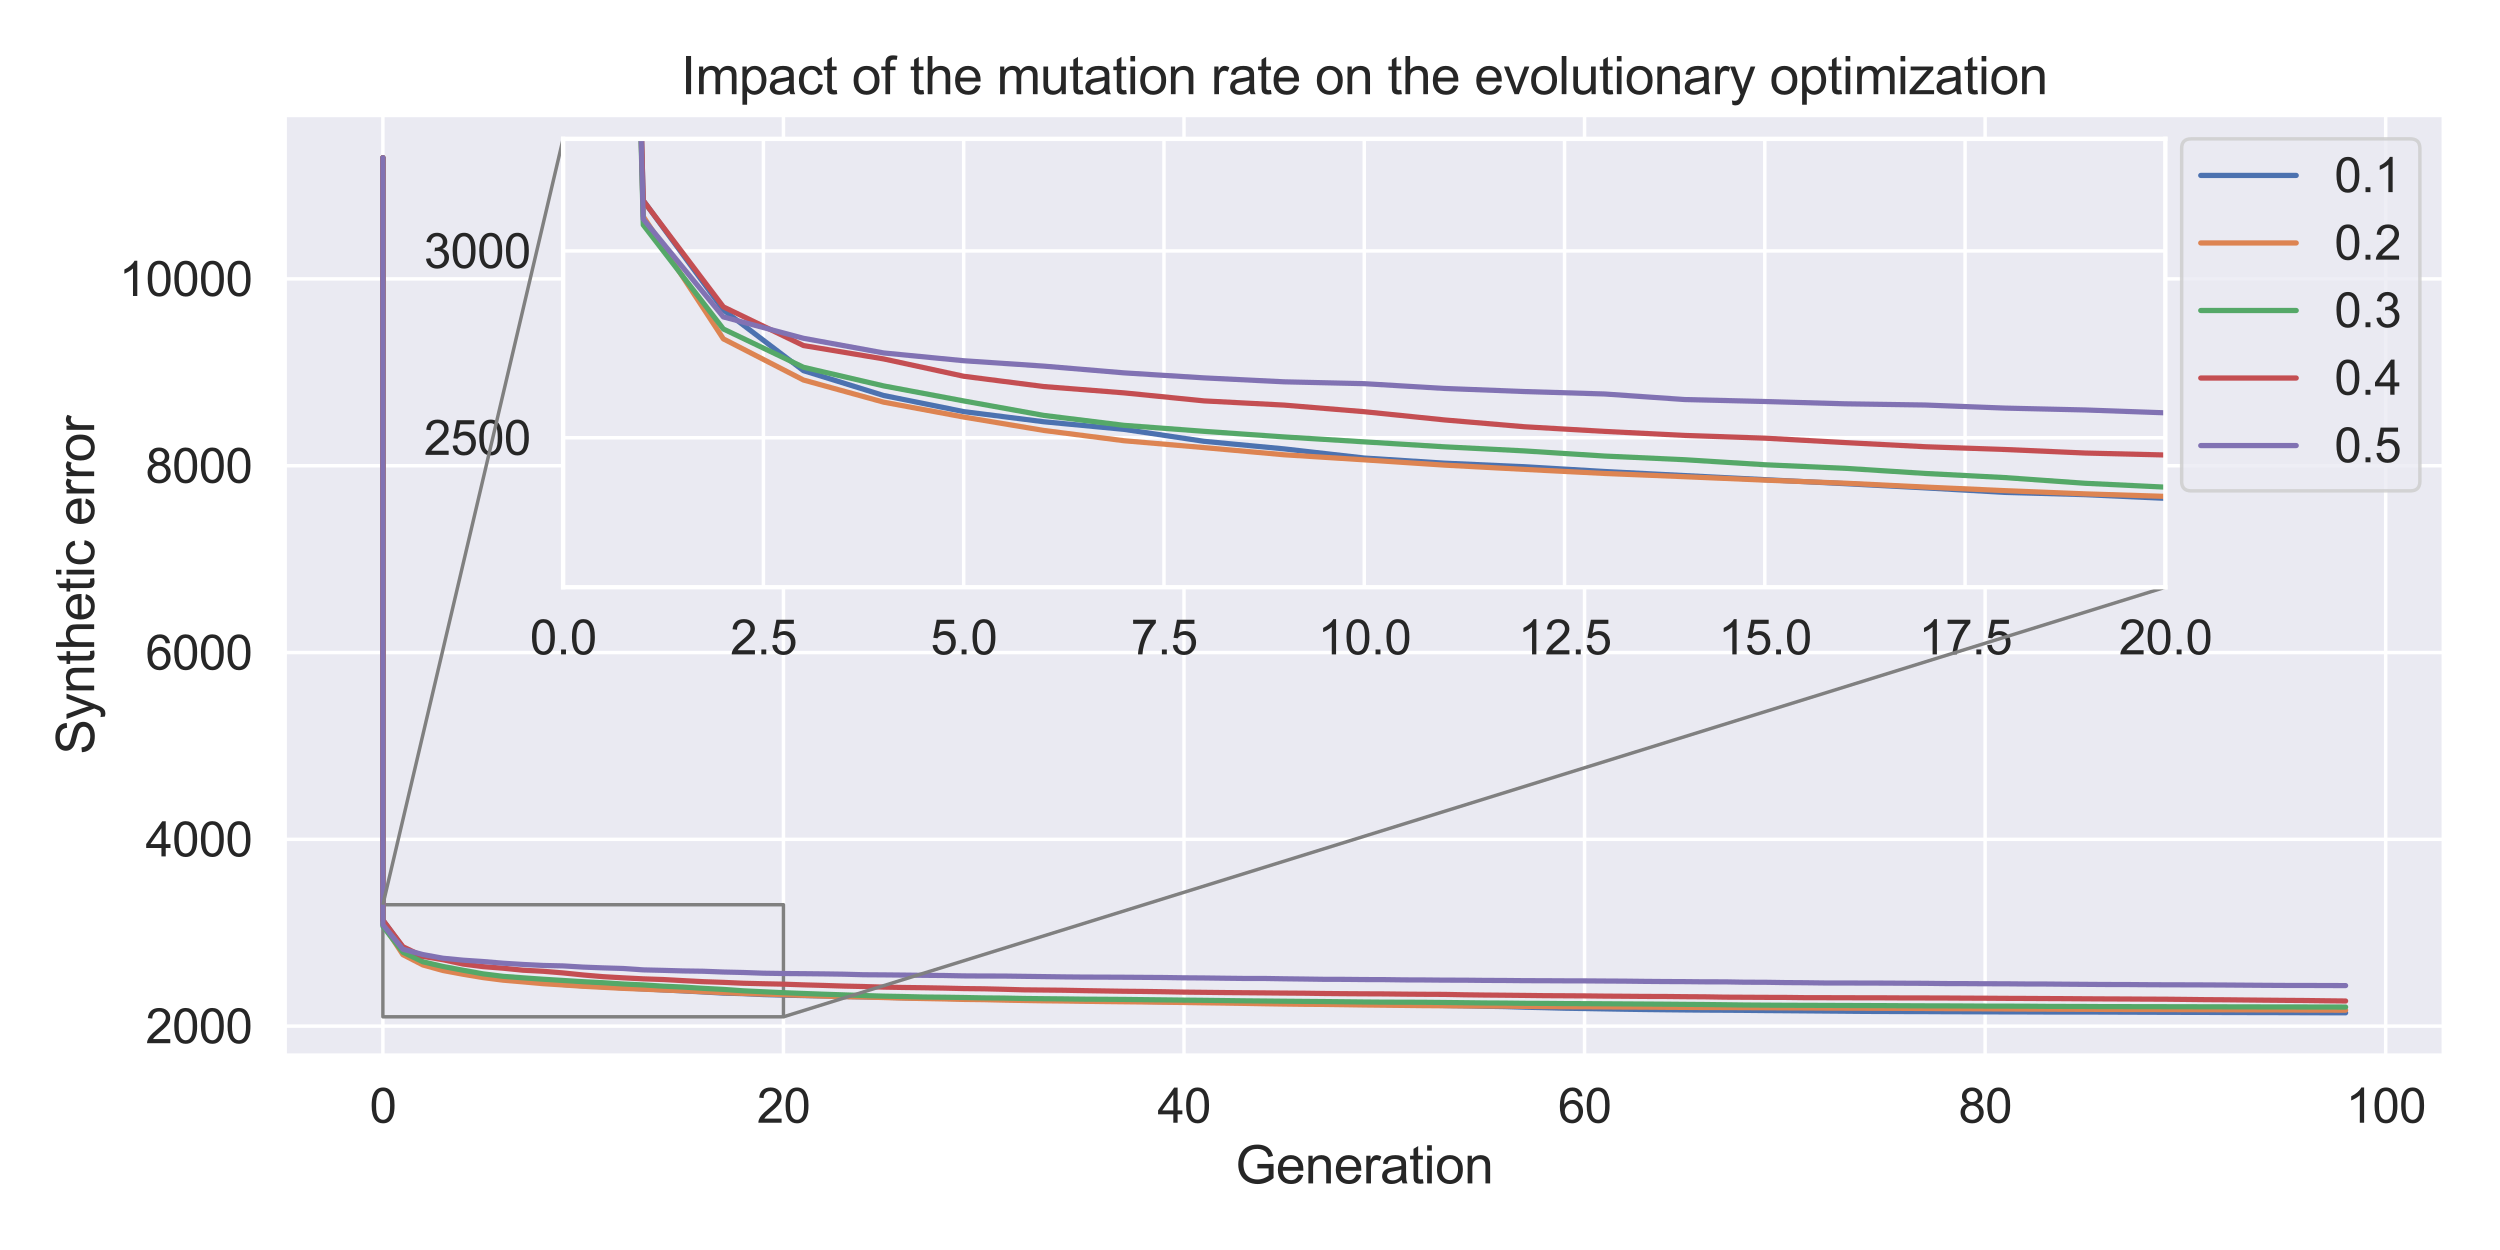 <?xml version="1.0" encoding="utf-8" standalone="no"?>
<!DOCTYPE svg PUBLIC "-//W3C//DTD SVG 1.1//EN"
  "http://www.w3.org/Graphics/SVG/1.1/DTD/svg11.dtd">
<svg xmlns:xlink="http://www.w3.org/1999/xlink" width="720pt" height="360pt" viewBox="0 0 720 360" xmlns="http://www.w3.org/2000/svg" version="1.1">
 <defs>
  <style type="text/css">*{stroke-linejoin: round; stroke-linecap: butt}</style>
 </defs>
 <g id="figure_1">
  <g id="patch_1">
   <path d="M 0 360 
L 720 360 
L 720 0 
L 0 0 
z
" style="fill: #ffffff"/>
  </g>
  <g id="axes_1">
   <g id="patch_2">
    <path d="M 82.008 304.007 
L 703.8 304.007 
L 703.8 33.12 
L 82.008 33.12 
z
" style="fill: #eaeaf2"/>
   </g>
   <g id="matplotlib.axis_1">
    <g id="xtick_1">
     <g id="line2d_1">
      <path d="M 110.271 304.007 
L 110.271 33.12 
" clip-path="url(#p5a2884ca8e)" style="fill: none; stroke: #ffffff; stroke-linecap: round"/>
     </g>
     <g id="text_1">
      <!-- 0 -->
      <g style="fill: #262626" transform="translate(106.448 323.349) scale(0.138 -0.138)">
       <defs>
        <path id="ArialMT-30" d="M 266 2259 
Q 266 3072 433 3567 
Q 600 4063 929 4331 
Q 1259 4600 1759 4600 
Q 2128 4600 2406 4451 
Q 2684 4303 2865 4023 
Q 3047 3744 3150 3342 
Q 3253 2941 3253 2259 
Q 3253 1453 3087 958 
Q 2922 463 2592 192 
Q 2263 -78 1759 -78 
Q 1097 -78 719 397 
Q 266 969 266 2259 
z
M 844 2259 
Q 844 1131 1108 757 
Q 1372 384 1759 384 
Q 2147 384 2411 759 
Q 2675 1134 2675 2259 
Q 2675 3391 2411 3762 
Q 2147 4134 1753 4134 
Q 1366 4134 1134 3806 
Q 844 3388 844 2259 
z
" transform="scale(0.016)"/>
       </defs>
       <use xlink:href="#ArialMT-30"/>
      </g>
     </g>
    </g>
    <g id="xtick_2">
     <g id="line2d_2">
      <path d="M 225.632 304.007 
L 225.632 33.12 
" clip-path="url(#p5a2884ca8e)" style="fill: none; stroke: #ffffff; stroke-linecap: round"/>
     </g>
     <g id="text_2">
      <!-- 20 -->
      <g style="fill: #262626" transform="translate(217.985 323.349) scale(0.138 -0.138)">
       <defs>
        <path id="ArialMT-32" d="M 3222 541 
L 3222 0 
L 194 0 
Q 188 203 259 391 
Q 375 700 629 1000 
Q 884 1300 1366 1694 
Q 2113 2306 2375 2664 
Q 2638 3022 2638 3341 
Q 2638 3675 2398 3904 
Q 2159 4134 1775 4134 
Q 1369 4134 1125 3890 
Q 881 3647 878 3216 
L 300 3275 
Q 359 3922 746 4261 
Q 1134 4600 1788 4600 
Q 2447 4600 2831 4234 
Q 3216 3869 3216 3328 
Q 3216 3053 3103 2787 
Q 2991 2522 2730 2228 
Q 2469 1934 1863 1422 
Q 1356 997 1212 845 
Q 1069 694 975 541 
L 3222 541 
z
" transform="scale(0.016)"/>
       </defs>
       <use xlink:href="#ArialMT-32"/>
       <use xlink:href="#ArialMT-30" x="55.615"/>
      </g>
     </g>
    </g>
    <g id="xtick_3">
     <g id="line2d_3">
      <path d="M 340.992 304.007 
L 340.992 33.12 
" clip-path="url(#p5a2884ca8e)" style="fill: none; stroke: #ffffff; stroke-linecap: round"/>
     </g>
     <g id="text_3">
      <!-- 40 -->
      <g style="fill: #262626" transform="translate(333.346 323.349) scale(0.138 -0.138)">
       <defs>
        <path id="ArialMT-34" d="M 2069 0 
L 2069 1097 
L 81 1097 
L 81 1613 
L 2172 4581 
L 2631 4581 
L 2631 1613 
L 3250 1613 
L 3250 1097 
L 2631 1097 
L 2631 0 
L 2069 0 
z
M 2069 1613 
L 2069 3678 
L 634 1613 
L 2069 1613 
z
" transform="scale(0.016)"/>
       </defs>
       <use xlink:href="#ArialMT-34"/>
       <use xlink:href="#ArialMT-30" x="55.615"/>
      </g>
     </g>
    </g>
    <g id="xtick_4">
     <g id="line2d_4">
      <path d="M 456.352 304.007 
L 456.352 33.12 
" clip-path="url(#p5a2884ca8e)" style="fill: none; stroke: #ffffff; stroke-linecap: round"/>
     </g>
     <g id="text_4">
      <!-- 60 -->
      <g style="fill: #262626" transform="translate(448.706 323.349) scale(0.138 -0.138)">
       <defs>
        <path id="ArialMT-36" d="M 3184 3459 
L 2625 3416 
Q 2550 3747 2413 3897 
Q 2184 4138 1850 4138 
Q 1581 4138 1378 3988 
Q 1113 3794 959 3422 
Q 806 3050 800 2363 
Q 1003 2672 1297 2822 
Q 1591 2972 1913 2972 
Q 2475 2972 2870 2558 
Q 3266 2144 3266 1488 
Q 3266 1056 3080 686 
Q 2894 316 2569 119 
Q 2244 -78 1831 -78 
Q 1128 -78 684 439 
Q 241 956 241 2144 
Q 241 3472 731 4075 
Q 1159 4600 1884 4600 
Q 2425 4600 2770 4297 
Q 3116 3994 3184 3459 
z
M 888 1484 
Q 888 1194 1011 928 
Q 1134 663 1356 523 
Q 1578 384 1822 384 
Q 2178 384 2434 671 
Q 2691 959 2691 1453 
Q 2691 1928 2437 2201 
Q 2184 2475 1800 2475 
Q 1419 2475 1153 2201 
Q 888 1928 888 1484 
z
" transform="scale(0.016)"/>
       </defs>
       <use xlink:href="#ArialMT-36"/>
       <use xlink:href="#ArialMT-30" x="55.615"/>
      </g>
     </g>
    </g>
    <g id="xtick_5">
     <g id="line2d_5">
      <path d="M 571.712 304.007 
L 571.712 33.12 
" clip-path="url(#p5a2884ca8e)" style="fill: none; stroke: #ffffff; stroke-linecap: round"/>
     </g>
     <g id="text_5">
      <!-- 80 -->
      <g style="fill: #262626" transform="translate(564.066 323.349) scale(0.138 -0.138)">
       <defs>
        <path id="ArialMT-38" d="M 1131 2484 
Q 781 2613 612 2850 
Q 444 3088 444 3419 
Q 444 3919 803 4259 
Q 1163 4600 1759 4600 
Q 2359 4600 2725 4251 
Q 3091 3903 3091 3403 
Q 3091 3084 2923 2848 
Q 2756 2613 2416 2484 
Q 2838 2347 3058 2040 
Q 3278 1734 3278 1309 
Q 3278 722 2862 322 
Q 2447 -78 1769 -78 
Q 1091 -78 675 323 
Q 259 725 259 1325 
Q 259 1772 486 2073 
Q 713 2375 1131 2484 
z
M 1019 3438 
Q 1019 3113 1228 2906 
Q 1438 2700 1772 2700 
Q 2097 2700 2305 2904 
Q 2513 3109 2513 3406 
Q 2513 3716 2298 3927 
Q 2084 4138 1766 4138 
Q 1444 4138 1231 3931 
Q 1019 3725 1019 3438 
z
M 838 1322 
Q 838 1081 952 856 
Q 1066 631 1291 507 
Q 1516 384 1775 384 
Q 2178 384 2440 643 
Q 2703 903 2703 1303 
Q 2703 1709 2433 1975 
Q 2163 2241 1756 2241 
Q 1359 2241 1098 1978 
Q 838 1716 838 1322 
z
" transform="scale(0.016)"/>
       </defs>
       <use xlink:href="#ArialMT-38"/>
       <use xlink:href="#ArialMT-30" x="55.615"/>
      </g>
     </g>
    </g>
    <g id="xtick_6">
     <g id="line2d_6">
      <path d="M 687.073 304.007 
L 687.073 33.12 
" clip-path="url(#p5a2884ca8e)" style="fill: none; stroke: #ffffff; stroke-linecap: round"/>
     </g>
     <g id="text_6">
      <!-- 100 -->
      <g style="fill: #262626" transform="translate(675.603 323.349) scale(0.138 -0.138)">
       <defs>
        <path id="ArialMT-31" d="M 2384 0 
L 1822 0 
L 1822 3584 
Q 1619 3391 1289 3197 
Q 959 3003 697 2906 
L 697 3450 
Q 1169 3672 1522 3987 
Q 1875 4303 2022 4600 
L 2384 4600 
L 2384 0 
z
" transform="scale(0.016)"/>
       </defs>
       <use xlink:href="#ArialMT-31"/>
       <use xlink:href="#ArialMT-30" x="55.615"/>
       <use xlink:href="#ArialMT-30" x="111.23"/>
      </g>
     </g>
    </g>
    <g id="text_7">
     <!-- Generation -->
     <g style="fill: #262626" transform="translate(355.799 340.819) scale(0.15 -0.15)">
      <defs>
       <path id="ArialMT-47" d="M 2638 1797 
L 2638 2334 
L 4578 2338 
L 4578 638 
Q 4131 281 3656 101 
Q 3181 -78 2681 -78 
Q 2006 -78 1454 211 
Q 903 500 622 1047 
Q 341 1594 341 2269 
Q 341 2938 620 3517 
Q 900 4097 1425 4378 
Q 1950 4659 2634 4659 
Q 3131 4659 3532 4498 
Q 3934 4338 4162 4050 
Q 4391 3763 4509 3300 
L 3963 3150 
Q 3859 3500 3706 3700 
Q 3553 3900 3268 4020 
Q 2984 4141 2638 4141 
Q 2222 4141 1919 4014 
Q 1616 3888 1430 3681 
Q 1244 3475 1141 3228 
Q 966 2803 966 2306 
Q 966 1694 1177 1281 
Q 1388 869 1791 669 
Q 2194 469 2647 469 
Q 3041 469 3416 620 
Q 3791 772 3984 944 
L 3984 1797 
L 2638 1797 
z
" transform="scale(0.016)"/>
       <path id="ArialMT-65" d="M 2694 1069 
L 3275 997 
Q 3138 488 2766 206 
Q 2394 -75 1816 -75 
Q 1088 -75 661 373 
Q 234 822 234 1631 
Q 234 2469 665 2931 
Q 1097 3394 1784 3394 
Q 2450 3394 2872 2941 
Q 3294 2488 3294 1666 
Q 3294 1616 3291 1516 
L 816 1516 
Q 847 969 1125 678 
Q 1403 388 1819 388 
Q 2128 388 2347 550 
Q 2566 713 2694 1069 
z
M 847 1978 
L 2700 1978 
Q 2663 2397 2488 2606 
Q 2219 2931 1791 2931 
Q 1403 2931 1139 2672 
Q 875 2413 847 1978 
z
" transform="scale(0.016)"/>
       <path id="ArialMT-6e" d="M 422 0 
L 422 3319 
L 928 3319 
L 928 2847 
Q 1294 3394 1984 3394 
Q 2284 3394 2536 3286 
Q 2788 3178 2913 3003 
Q 3038 2828 3088 2588 
Q 3119 2431 3119 2041 
L 3119 0 
L 2556 0 
L 2556 2019 
Q 2556 2363 2490 2533 
Q 2425 2703 2258 2804 
Q 2091 2906 1866 2906 
Q 1506 2906 1245 2678 
Q 984 2450 984 1813 
L 984 0 
L 422 0 
z
" transform="scale(0.016)"/>
       <path id="ArialMT-72" d="M 416 0 
L 416 3319 
L 922 3319 
L 922 2816 
Q 1116 3169 1280 3281 
Q 1444 3394 1641 3394 
Q 1925 3394 2219 3213 
L 2025 2691 
Q 1819 2813 1613 2813 
Q 1428 2813 1281 2702 
Q 1134 2591 1072 2394 
Q 978 2094 978 1738 
L 978 0 
L 416 0 
z
" transform="scale(0.016)"/>
       <path id="ArialMT-61" d="M 2588 409 
Q 2275 144 1986 34 
Q 1697 -75 1366 -75 
Q 819 -75 525 192 
Q 231 459 231 875 
Q 231 1119 342 1320 
Q 453 1522 633 1644 
Q 813 1766 1038 1828 
Q 1203 1872 1538 1913 
Q 2219 1994 2541 2106 
Q 2544 2222 2544 2253 
Q 2544 2597 2384 2738 
Q 2169 2928 1744 2928 
Q 1347 2928 1158 2789 
Q 969 2650 878 2297 
L 328 2372 
Q 403 2725 575 2942 
Q 747 3159 1072 3276 
Q 1397 3394 1825 3394 
Q 2250 3394 2515 3294 
Q 2781 3194 2906 3042 
Q 3031 2891 3081 2659 
Q 3109 2516 3109 2141 
L 3109 1391 
Q 3109 606 3145 398 
Q 3181 191 3288 0 
L 2700 0 
Q 2613 175 2588 409 
z
M 2541 1666 
Q 2234 1541 1622 1453 
Q 1275 1403 1131 1340 
Q 988 1278 909 1158 
Q 831 1038 831 891 
Q 831 666 1001 516 
Q 1172 366 1500 366 
Q 1825 366 2078 508 
Q 2331 650 2450 897 
Q 2541 1088 2541 1459 
L 2541 1666 
z
" transform="scale(0.016)"/>
       <path id="ArialMT-74" d="M 1650 503 
L 1731 6 
Q 1494 -44 1306 -44 
Q 1000 -44 831 53 
Q 663 150 594 308 
Q 525 466 525 972 
L 525 2881 
L 113 2881 
L 113 3319 
L 525 3319 
L 525 4141 
L 1084 4478 
L 1084 3319 
L 1650 3319 
L 1650 2881 
L 1084 2881 
L 1084 941 
Q 1084 700 1114 631 
Q 1144 563 1211 522 
Q 1278 481 1403 481 
Q 1497 481 1650 503 
z
" transform="scale(0.016)"/>
       <path id="ArialMT-69" d="M 425 3934 
L 425 4581 
L 988 4581 
L 988 3934 
L 425 3934 
z
M 425 0 
L 425 3319 
L 988 3319 
L 988 0 
L 425 0 
z
" transform="scale(0.016)"/>
       <path id="ArialMT-6f" d="M 213 1659 
Q 213 2581 725 3025 
Q 1153 3394 1769 3394 
Q 2453 3394 2887 2945 
Q 3322 2497 3322 1706 
Q 3322 1066 3130 698 
Q 2938 331 2570 128 
Q 2203 -75 1769 -75 
Q 1072 -75 642 372 
Q 213 819 213 1659 
z
M 791 1659 
Q 791 1022 1069 705 
Q 1347 388 1769 388 
Q 2188 388 2466 706 
Q 2744 1025 2744 1678 
Q 2744 2294 2464 2611 
Q 2184 2928 1769 2928 
Q 1347 2928 1069 2612 
Q 791 2297 791 1659 
z
" transform="scale(0.016)"/>
      </defs>
      <use xlink:href="#ArialMT-47"/>
      <use xlink:href="#ArialMT-65" x="77.783"/>
      <use xlink:href="#ArialMT-6e" x="133.398"/>
      <use xlink:href="#ArialMT-65" x="189.014"/>
      <use xlink:href="#ArialMT-72" x="244.629"/>
      <use xlink:href="#ArialMT-61" x="277.93"/>
      <use xlink:href="#ArialMT-74" x="333.545"/>
      <use xlink:href="#ArialMT-69" x="361.328"/>
      <use xlink:href="#ArialMT-6f" x="383.545"/>
      <use xlink:href="#ArialMT-6e" x="439.16"/>
     </g>
    </g>
   </g>
   <g id="matplotlib.axis_2">
    <g id="ytick_1">
     <g id="line2d_7">
      <path d="M 82.008 295.527 
L 703.8 295.527 
" clip-path="url(#p5a2884ca8e)" style="fill: none; stroke: #ffffff; stroke-linecap: round"/>
     </g>
     <g id="text_8">
      <!-- 2000 -->
      <g style="fill: #262626" transform="translate(41.923 300.448) scale(0.138 -0.138)">
       <use xlink:href="#ArialMT-32"/>
       <use xlink:href="#ArialMT-30" x="55.615"/>
       <use xlink:href="#ArialMT-30" x="111.23"/>
       <use xlink:href="#ArialMT-30" x="166.846"/>
      </g>
     </g>
    </g>
    <g id="ytick_2">
     <g id="line2d_8">
      <path d="M 82.008 241.725 
L 703.8 241.725 
" clip-path="url(#p5a2884ca8e)" style="fill: none; stroke: #ffffff; stroke-linecap: round"/>
     </g>
     <g id="text_9">
      <!-- 4000 -->
      <g style="fill: #262626" transform="translate(41.923 246.646) scale(0.138 -0.138)">
       <use xlink:href="#ArialMT-34"/>
       <use xlink:href="#ArialMT-30" x="55.615"/>
       <use xlink:href="#ArialMT-30" x="111.23"/>
       <use xlink:href="#ArialMT-30" x="166.846"/>
      </g>
     </g>
    </g>
    <g id="ytick_3">
     <g id="line2d_9">
      <path d="M 82.008 187.924 
L 703.8 187.924 
" clip-path="url(#p5a2884ca8e)" style="fill: none; stroke: #ffffff; stroke-linecap: round"/>
     </g>
     <g id="text_10">
      <!-- 6000 -->
      <g style="fill: #262626" transform="translate(41.923 192.845) scale(0.138 -0.138)">
       <use xlink:href="#ArialMT-36"/>
       <use xlink:href="#ArialMT-30" x="55.615"/>
       <use xlink:href="#ArialMT-30" x="111.23"/>
       <use xlink:href="#ArialMT-30" x="166.846"/>
      </g>
     </g>
    </g>
    <g id="ytick_4">
     <g id="line2d_10">
      <path d="M 82.008 134.122 
L 703.8 134.122 
" clip-path="url(#p5a2884ca8e)" style="fill: none; stroke: #ffffff; stroke-linecap: round"/>
     </g>
     <g id="text_11">
      <!-- 8000 -->
      <g style="fill: #262626" transform="translate(41.923 139.043) scale(0.138 -0.138)">
       <use xlink:href="#ArialMT-38"/>
       <use xlink:href="#ArialMT-30" x="55.615"/>
       <use xlink:href="#ArialMT-30" x="111.23"/>
       <use xlink:href="#ArialMT-30" x="166.846"/>
      </g>
     </g>
    </g>
    <g id="ytick_5">
     <g id="line2d_11">
      <path d="M 82.008 80.321 
L 703.8 80.321 
" clip-path="url(#p5a2884ca8e)" style="fill: none; stroke: #ffffff; stroke-linecap: round"/>
     </g>
     <g id="text_12">
      <!-- 10000 -->
      <g style="fill: #262626" transform="translate(34.277 85.242) scale(0.138 -0.138)">
       <use xlink:href="#ArialMT-31"/>
       <use xlink:href="#ArialMT-30" x="55.615"/>
       <use xlink:href="#ArialMT-30" x="111.23"/>
       <use xlink:href="#ArialMT-30" x="166.846"/>
       <use xlink:href="#ArialMT-30" x="222.461"/>
      </g>
     </g>
    </g>
    <g id="text_13">
     <!-- Synthetic error -->
     <g style="fill: #262626" transform="translate(27.12 217.329) rotate(-90) scale(0.15 -0.15)">
      <defs>
       <path id="ArialMT-53" d="M 288 1472 
L 859 1522 
Q 900 1178 1048 958 
Q 1197 738 1509 602 
Q 1822 466 2213 466 
Q 2559 466 2825 569 
Q 3091 672 3220 851 
Q 3350 1031 3350 1244 
Q 3350 1459 3225 1620 
Q 3100 1781 2813 1891 
Q 2628 1963 1997 2114 
Q 1366 2266 1113 2400 
Q 784 2572 623 2826 
Q 463 3081 463 3397 
Q 463 3744 659 4045 
Q 856 4347 1234 4503 
Q 1613 4659 2075 4659 
Q 2584 4659 2973 4495 
Q 3363 4331 3572 4012 
Q 3781 3694 3797 3291 
L 3216 3247 
Q 3169 3681 2898 3903 
Q 2628 4125 2100 4125 
Q 1550 4125 1298 3923 
Q 1047 3722 1047 3438 
Q 1047 3191 1225 3031 
Q 1400 2872 2139 2705 
Q 2878 2538 3153 2413 
Q 3553 2228 3743 1945 
Q 3934 1663 3934 1294 
Q 3934 928 3725 604 
Q 3516 281 3123 101 
Q 2731 -78 2241 -78 
Q 1619 -78 1198 103 
Q 778 284 539 648 
Q 300 1013 288 1472 
z
" transform="scale(0.016)"/>
       <path id="ArialMT-79" d="M 397 -1278 
L 334 -750 
Q 519 -800 656 -800 
Q 844 -800 956 -737 
Q 1069 -675 1141 -563 
Q 1194 -478 1313 -144 
Q 1328 -97 1363 -6 
L 103 3319 
L 709 3319 
L 1400 1397 
Q 1534 1031 1641 628 
Q 1738 1016 1872 1384 
L 2581 3319 
L 3144 3319 
L 1881 -56 
Q 1678 -603 1566 -809 
Q 1416 -1088 1222 -1217 
Q 1028 -1347 759 -1347 
Q 597 -1347 397 -1278 
z
" transform="scale(0.016)"/>
       <path id="ArialMT-68" d="M 422 0 
L 422 4581 
L 984 4581 
L 984 2938 
Q 1378 3394 1978 3394 
Q 2347 3394 2619 3248 
Q 2891 3103 3008 2847 
Q 3125 2591 3125 2103 
L 3125 0 
L 2563 0 
L 2563 2103 
Q 2563 2525 2380 2717 
Q 2197 2909 1863 2909 
Q 1613 2909 1392 2779 
Q 1172 2650 1078 2428 
Q 984 2206 984 1816 
L 984 0 
L 422 0 
z
" transform="scale(0.016)"/>
       <path id="ArialMT-63" d="M 2588 1216 
L 3141 1144 
Q 3050 572 2676 248 
Q 2303 -75 1759 -75 
Q 1078 -75 664 370 
Q 250 816 250 1647 
Q 250 2184 428 2587 
Q 606 2991 970 3192 
Q 1334 3394 1763 3394 
Q 2303 3394 2647 3120 
Q 2991 2847 3088 2344 
L 2541 2259 
Q 2463 2594 2264 2762 
Q 2066 2931 1784 2931 
Q 1359 2931 1093 2626 
Q 828 2322 828 1663 
Q 828 994 1084 691 
Q 1341 388 1753 388 
Q 2084 388 2306 591 
Q 2528 794 2588 1216 
z
" transform="scale(0.016)"/>
       <path id="ArialMT-20" transform="scale(0.016)"/>
      </defs>
      <use xlink:href="#ArialMT-53"/>
      <use xlink:href="#ArialMT-79" x="66.699"/>
      <use xlink:href="#ArialMT-6e" x="116.699"/>
      <use xlink:href="#ArialMT-74" x="172.314"/>
      <use xlink:href="#ArialMT-68" x="200.098"/>
      <use xlink:href="#ArialMT-65" x="255.713"/>
      <use xlink:href="#ArialMT-74" x="311.328"/>
      <use xlink:href="#ArialMT-69" x="339.111"/>
      <use xlink:href="#ArialMT-63" x="361.328"/>
      <use xlink:href="#ArialMT-20" x="411.328"/>
      <use xlink:href="#ArialMT-65" x="439.111"/>
      <use xlink:href="#ArialMT-72" x="494.727"/>
      <use xlink:href="#ArialMT-72" x="528.027"/>
      <use xlink:href="#ArialMT-6f" x="561.328"/>
      <use xlink:href="#ArialMT-72" x="616.943"/>
     </g>
    </g>
   </g>
   <g id="patch_3">
    <path d="M 110.271 292.837 
L 225.632 292.837 
L 225.632 260.556 
L 110.271 260.556 
L 110.271 292.837 
z
" clip-path="url(#p5a2884ca8e)" style="fill: none; stroke: #808080; stroke-linejoin: miter"/>
   </g>
   <g id="line2d_12">
    <path d="M 110.271 45.433 
L 110.271 264.988 
L 116.039 272.873 
L 121.807 277.245 
L 127.575 279.032 
L 133.343 280.193 
L 139.111 280.924 
L 144.879 281.471 
L 150.647 282.332 
L 156.415 282.877 
L 162.183 283.535 
L 167.951 283.904 
L 173.719 284.161 
L 179.487 284.504 
L 185.255 284.799 
L 191.023 285.092 
L 196.792 285.381 
L 202.56 285.684 
L 208.328 286.011 
L 214.096 286.173 
L 219.864 286.437 
L 225.632 286.597 
L 231.4 286.728 
L 237.168 286.834 
L 242.936 287.007 
L 248.704 287.102 
L 254.472 287.218 
L 260.24 287.349 
L 266.008 287.466 
L 271.776 287.526 
L 277.544 287.629 
L 283.312 287.74 
L 289.08 287.829 
L 294.848 287.921 
L 300.616 287.992 
L 306.384 288.093 
L 312.152 288.188 
L 317.92 288.262 
L 323.688 288.341 
L 329.456 288.41 
L 335.224 288.481 
L 340.992 288.536 
L 346.76 288.638 
L 352.528 288.695 
L 358.296 288.749 
L 364.064 288.815 
L 369.832 288.905 
L 375.6 288.989 
L 381.368 289.053 
L 387.136 289.116 
L 392.904 289.23 
L 398.672 289.29 
L 404.44 289.387 
L 410.208 289.479 
L 415.976 289.59 
L 421.744 289.665 
L 427.512 289.802 
L 433.28 289.897 
L 439.048 290.081 
L 444.816 290.211 
L 450.584 290.366 
L 456.352 290.458 
L 462.12 290.561 
L 467.888 290.662 
L 473.656 290.744 
L 479.424 290.809 
L 485.192 290.868 
L 490.96 290.919 
L 496.728 290.949 
L 502.496 290.986 
L 508.264 291.043 
L 514.032 291.085 
L 519.8 291.133 
L 525.568 291.183 
L 531.336 291.232 
L 537.104 291.285 
L 542.872 291.305 
L 548.64 291.331 
L 554.408 291.344 
L 560.176 291.375 
L 565.944 291.39 
L 571.712 291.41 
L 577.48 291.434 
L 583.248 291.443 
L 589.017 291.466 
L 594.785 291.469 
L 600.553 291.477 
L 606.321 291.486 
L 612.089 291.512 
L 617.857 291.528 
L 623.625 291.551 
L 629.393 291.563 
L 635.161 291.573 
L 640.929 291.605 
L 646.697 291.617 
L 652.465 291.628 
L 658.233 291.642 
L 664.001 291.662 
L 669.769 291.681 
L 675.537 291.694 
" clip-path="url(#p5a2884ca8e)" style="fill: none; stroke: #4c72b0; stroke-width: 1.5; stroke-linecap: round"/>
   </g>
   <g id="line2d_13">
    <path d="M 110.271 45.433 
L 110.271 266.142 
L 116.039 274.956 
L 121.807 277.919 
L 127.575 279.512 
L 133.343 280.585 
L 139.111 281.55 
L 144.879 282.29 
L 150.647 282.785 
L 156.415 283.302 
L 162.183 283.666 
L 167.951 284.046 
L 173.719 284.354 
L 179.487 284.647 
L 185.255 284.881 
L 191.023 285.127 
L 196.792 285.346 
L 202.56 285.624 
L 208.328 285.884 
L 214.096 286.115 
L 219.864 286.297 
L 225.632 286.479 
L 231.4 286.662 
L 237.168 286.869 
L 242.936 287.025 
L 248.704 287.133 
L 254.472 287.295 
L 260.24 287.462 
L 266.008 287.58 
L 271.776 287.691 
L 277.544 287.833 
L 283.312 287.903 
L 289.08 288.039 
L 294.848 288.14 
L 300.616 288.233 
L 306.384 288.294 
L 312.152 288.37 
L 317.92 288.448 
L 323.688 288.507 
L 329.456 288.569 
L 335.224 288.648 
L 340.992 288.719 
L 346.76 288.809 
L 352.528 288.885 
L 358.296 288.974 
L 364.064 289.079 
L 369.832 289.169 
L 375.6 289.239 
L 381.368 289.275 
L 387.136 289.352 
L 392.904 289.439 
L 398.672 289.499 
L 404.44 289.563 
L 410.208 289.63 
L 415.976 289.658 
L 421.744 289.719 
L 427.512 289.747 
L 433.28 289.771 
L 439.048 289.844 
L 444.816 289.897 
L 450.584 289.944 
L 456.352 289.953 
L 462.12 289.989 
L 467.888 290.03 
L 473.656 290.051 
L 479.424 290.099 
L 485.192 290.132 
L 490.96 290.171 
L 496.728 290.179 
L 502.496 290.207 
L 508.264 290.235 
L 514.032 290.269 
L 519.8 290.295 
L 525.568 290.332 
L 531.336 290.351 
L 537.104 290.369 
L 542.872 290.395 
L 548.64 290.411 
L 554.408 290.447 
L 560.176 290.486 
L 565.944 290.511 
L 571.712 290.549 
L 577.48 290.583 
L 583.248 290.618 
L 589.017 290.636 
L 594.785 290.673 
L 600.553 290.681 
L 606.321 290.717 
L 612.089 290.737 
L 617.857 290.743 
L 623.625 290.763 
L 629.393 290.78 
L 635.161 290.801 
L 640.929 290.82 
L 646.697 290.842 
L 652.465 290.857 
L 658.233 290.874 
L 664.001 290.906 
L 669.769 290.923 
L 675.537 290.932 
" clip-path="url(#p5a2884ca8e)" style="fill: none; stroke: #dd8452; stroke-width: 1.5; stroke-linecap: round"/>
   </g>
   <g id="line2d_14">
    <path d="M 110.271 45.433 
L 110.271 266.753 
L 116.039 274.244 
L 121.807 277.001 
L 127.575 278.342 
L 133.343 279.424 
L 139.111 280.467 
L 144.879 281.181 
L 150.647 281.613 
L 156.415 282.016 
L 162.183 282.372 
L 167.951 282.727 
L 173.719 283.023 
L 179.487 283.393 
L 185.255 283.657 
L 191.023 284.019 
L 196.792 284.275 
L 202.56 284.645 
L 208.328 284.945 
L 214.096 285.355 
L 219.864 285.631 
L 225.632 285.893 
L 231.4 286.116 
L 237.168 286.331 
L 242.936 286.518 
L 248.704 286.71 
L 254.472 286.89 
L 260.24 286.996 
L 266.008 287.138 
L 271.776 287.195 
L 277.544 287.28 
L 283.312 287.392 
L 289.08 287.445 
L 294.848 287.562 
L 300.616 287.628 
L 306.384 287.685 
L 312.152 287.759 
L 317.92 287.792 
L 323.688 287.83 
L 329.456 287.898 
L 335.224 287.963 
L 340.992 288.032 
L 346.76 288.091 
L 352.528 288.161 
L 358.296 288.237 
L 364.064 288.291 
L 369.832 288.35 
L 375.6 288.4 
L 381.368 288.449 
L 387.136 288.51 
L 392.904 288.572 
L 398.672 288.619 
L 404.44 288.632 
L 410.208 288.656 
L 415.976 288.714 
L 421.744 288.78 
L 427.512 288.852 
L 433.28 288.883 
L 439.048 288.951 
L 444.816 288.978 
L 450.584 289.03 
L 456.352 289.052 
L 462.12 289.091 
L 467.888 289.128 
L 473.656 289.164 
L 479.424 289.204 
L 485.192 289.255 
L 490.96 289.298 
L 496.728 289.366 
L 502.496 289.439 
L 508.264 289.478 
L 514.032 289.514 
L 519.8 289.536 
L 525.568 289.554 
L 531.336 289.578 
L 537.104 289.598 
L 542.872 289.621 
L 548.64 289.655 
L 554.408 289.682 
L 560.176 289.693 
L 565.944 289.724 
L 571.712 289.758 
L 577.48 289.772 
L 583.248 289.784 
L 589.017 289.835 
L 594.785 289.854 
L 600.553 289.871 
L 606.321 289.906 
L 612.089 289.909 
L 617.857 289.918 
L 623.625 289.931 
L 629.393 289.942 
L 635.161 289.956 
L 640.929 289.969 
L 646.697 289.978 
L 652.465 289.992 
L 658.233 290.003 
L 664.001 290.007 
L 669.769 290.017 
L 675.537 290.029 
" clip-path="url(#p5a2884ca8e)" style="fill: none; stroke: #55a868; stroke-width: 1.5; stroke-linecap: round"/>
   </g>
   <g id="line2d_15">
    <path d="M 110.271 45.433 
L 110.271 264.999 
L 116.039 272.652 
L 121.807 275.437 
L 127.575 276.399 
L 133.343 277.648 
L 139.111 278.389 
L 144.879 278.843 
L 150.647 279.422 
L 156.415 279.724 
L 162.183 280.2 
L 167.951 280.792 
L 173.719 281.283 
L 179.487 281.617 
L 185.255 281.907 
L 191.023 282.105 
L 196.792 282.422 
L 202.56 282.721 
L 208.328 282.921 
L 214.096 283.176 
L 219.864 283.317 
L 225.632 283.439 
L 231.4 283.639 
L 237.168 283.801 
L 242.936 283.991 
L 248.704 284.119 
L 254.472 284.291 
L 260.24 284.393 
L 266.008 284.467 
L 271.776 284.572 
L 277.544 284.709 
L 283.312 284.774 
L 289.08 284.913 
L 294.848 285.073 
L 300.616 285.131 
L 306.384 285.191 
L 312.152 285.302 
L 317.92 285.393 
L 323.688 285.485 
L 329.456 285.535 
L 335.224 285.619 
L 340.992 285.73 
L 346.76 285.793 
L 352.528 285.858 
L 358.296 285.904 
L 364.064 285.953 
L 369.832 286.006 
L 375.6 286.047 
L 381.368 286.127 
L 387.136 286.18 
L 392.904 286.218 
L 398.672 286.245 
L 404.44 286.312 
L 410.208 286.358 
L 415.976 286.383 
L 421.744 286.499 
L 427.512 286.572 
L 433.28 286.624 
L 439.048 286.681 
L 444.816 286.75 
L 450.584 286.782 
L 456.352 286.818 
L 462.12 286.882 
L 467.888 286.921 
L 473.656 286.97 
L 479.424 286.984 
L 485.192 287.045 
L 490.96 287.082 
L 496.728 287.179 
L 502.496 287.208 
L 508.264 287.241 
L 514.032 287.254 
L 519.8 287.324 
L 525.568 287.335 
L 531.336 287.347 
L 537.104 287.369 
L 542.872 287.374 
L 548.64 287.406 
L 554.408 287.413 
L 560.176 287.427 
L 565.944 287.462 
L 571.712 287.487 
L 577.48 287.528 
L 583.248 287.549 
L 589.017 287.581 
L 594.785 287.611 
L 600.553 287.654 
L 606.321 287.686 
L 612.089 287.711 
L 617.857 287.749 
L 623.625 287.772 
L 629.393 287.833 
L 635.161 287.901 
L 640.929 287.937 
L 646.697 287.998 
L 652.465 288.055 
L 658.233 288.106 
L 664.001 288.149 
L 669.769 288.225 
L 675.537 288.289 
" clip-path="url(#p5a2884ca8e)" style="fill: none; stroke: #c44e52; stroke-width: 1.5; stroke-linecap: round"/>
   </g>
   <g id="line2d_16">
    <path d="M 110.271 45.433 
L 110.271 266.331 
L 116.039 273.376 
L 121.807 274.914 
L 127.575 275.969 
L 133.343 276.53 
L 139.111 276.918 
L 144.879 277.403 
L 150.647 277.764 
L 156.415 278.048 
L 162.183 278.181 
L 167.951 278.525 
L 173.719 278.749 
L 179.487 278.924 
L 185.255 279.325 
L 191.023 279.465 
L 196.792 279.631 
L 202.56 279.718 
L 208.328 279.94 
L 214.096 280.075 
L 219.864 280.281 
L 225.632 280.372 
L 231.4 280.418 
L 237.168 280.478 
L 242.936 280.564 
L 248.704 280.725 
L 254.472 280.764 
L 260.24 280.822 
L 266.008 280.892 
L 271.776 280.939 
L 277.544 281.057 
L 283.312 281.092 
L 289.08 281.104 
L 294.848 281.185 
L 300.616 281.262 
L 306.384 281.343 
L 312.152 281.397 
L 317.92 281.416 
L 323.688 281.444 
L 329.456 281.484 
L 335.224 281.523 
L 340.992 281.608 
L 346.76 281.652 
L 352.528 281.728 
L 358.296 281.796 
L 364.064 281.797 
L 369.832 281.891 
L 375.6 281.962 
L 381.368 282.045 
L 387.136 282.058 
L 392.904 282.113 
L 398.672 282.13 
L 404.44 282.208 
L 410.208 282.229 
L 415.976 282.283 
L 421.744 282.295 
L 427.512 282.355 
L 433.28 282.378 
L 439.048 282.435 
L 444.816 282.45 
L 450.584 282.482 
L 456.352 282.495 
L 462.12 282.537 
L 467.888 282.568 
L 473.656 282.637 
L 479.424 282.683 
L 485.192 282.709 
L 490.96 282.766 
L 496.728 282.771 
L 502.496 282.877 
L 508.264 282.892 
L 514.032 282.984 
L 519.8 283.023 
L 525.568 283.1 
L 531.336 283.103 
L 537.104 283.122 
L 542.872 283.135 
L 548.64 283.172 
L 554.408 283.197 
L 560.176 283.267 
L 565.944 283.282 
L 571.712 283.319 
L 577.48 283.331 
L 583.248 283.384 
L 589.017 283.398 
L 594.785 283.451 
L 600.553 283.493 
L 606.321 283.535 
L 612.089 283.544 
L 617.857 283.591 
L 623.625 283.62 
L 629.393 283.634 
L 635.161 283.655 
L 640.929 283.688 
L 646.697 283.732 
L 652.465 283.774 
L 658.233 283.807 
L 664.001 283.811 
L 669.769 283.837 
L 675.537 283.849 
" clip-path="url(#p5a2884ca8e)" style="fill: none; stroke: #8172b3; stroke-width: 1.5; stroke-linecap: round"/>
   </g>
   <g id="patch_4">
    <path d="M 82.008 304.007 
L 82.008 33.12 
" style="fill: none; stroke: #ffffff; stroke-width: 1.25; stroke-linejoin: miter; stroke-linecap: square"/>
   </g>
   <g id="patch_5">
    <path d="M 703.8 304.007 
L 703.8 33.12 
" style="fill: none; stroke: #ffffff; stroke-width: 1.25; stroke-linejoin: miter; stroke-linecap: square"/>
   </g>
   <g id="patch_6">
    <path d="M 82.008 304.007 
L 703.8 304.007 
" style="fill: none; stroke: #ffffff; stroke-width: 1.25; stroke-linejoin: miter; stroke-linecap: square"/>
   </g>
   <g id="patch_7">
    <path d="M 82.008 33.12 
L 703.8 33.12 
" style="fill: none; stroke: #ffffff; stroke-width: 1.25; stroke-linejoin: miter; stroke-linecap: square"/>
   </g>
   <g id="text_14">
    <!-- Impact of the mutation rate on the evolutionary optimization -->
    <g style="fill: #262626" transform="translate(196.143 27.12) scale(0.15 -0.15)">
     <defs>
      <path id="ArialMT-49" d="M 597 0 
L 597 4581 
L 1203 4581 
L 1203 0 
L 597 0 
z
" transform="scale(0.016)"/>
      <path id="ArialMT-6d" d="M 422 0 
L 422 3319 
L 925 3319 
L 925 2853 
Q 1081 3097 1340 3245 
Q 1600 3394 1931 3394 
Q 2300 3394 2536 3241 
Q 2772 3088 2869 2813 
Q 3263 3394 3894 3394 
Q 4388 3394 4653 3120 
Q 4919 2847 4919 2278 
L 4919 0 
L 4359 0 
L 4359 2091 
Q 4359 2428 4304 2576 
Q 4250 2725 4106 2815 
Q 3963 2906 3769 2906 
Q 3419 2906 3187 2673 
Q 2956 2441 2956 1928 
L 2956 0 
L 2394 0 
L 2394 2156 
Q 2394 2531 2256 2718 
Q 2119 2906 1806 2906 
Q 1569 2906 1367 2781 
Q 1166 2656 1075 2415 
Q 984 2175 984 1722 
L 984 0 
L 422 0 
z
" transform="scale(0.016)"/>
      <path id="ArialMT-70" d="M 422 -1272 
L 422 3319 
L 934 3319 
L 934 2888 
Q 1116 3141 1344 3267 
Q 1572 3394 1897 3394 
Q 2322 3394 2647 3175 
Q 2972 2956 3137 2557 
Q 3303 2159 3303 1684 
Q 3303 1175 3120 767 
Q 2938 359 2589 142 
Q 2241 -75 1856 -75 
Q 1575 -75 1351 44 
Q 1128 163 984 344 
L 984 -1272 
L 422 -1272 
z
M 931 1641 
Q 931 1000 1190 694 
Q 1450 388 1819 388 
Q 2194 388 2461 705 
Q 2728 1022 2728 1688 
Q 2728 2322 2467 2637 
Q 2206 2953 1844 2953 
Q 1484 2953 1207 2617 
Q 931 2281 931 1641 
z
" transform="scale(0.016)"/>
      <path id="ArialMT-66" d="M 556 0 
L 556 2881 
L 59 2881 
L 59 3319 
L 556 3319 
L 556 3672 
Q 556 4006 616 4169 
Q 697 4388 901 4523 
Q 1106 4659 1475 4659 
Q 1713 4659 2000 4603 
L 1916 4113 
Q 1741 4144 1584 4144 
Q 1328 4144 1222 4034 
Q 1116 3925 1116 3625 
L 1116 3319 
L 1763 3319 
L 1763 2881 
L 1116 2881 
L 1116 0 
L 556 0 
z
" transform="scale(0.016)"/>
      <path id="ArialMT-75" d="M 2597 0 
L 2597 488 
Q 2209 -75 1544 -75 
Q 1250 -75 995 37 
Q 741 150 617 320 
Q 494 491 444 738 
Q 409 903 409 1263 
L 409 3319 
L 972 3319 
L 972 1478 
Q 972 1038 1006 884 
Q 1059 663 1231 536 
Q 1403 409 1656 409 
Q 1909 409 2131 539 
Q 2353 669 2445 892 
Q 2538 1116 2538 1541 
L 2538 3319 
L 3100 3319 
L 3100 0 
L 2597 0 
z
" transform="scale(0.016)"/>
      <path id="ArialMT-76" d="M 1344 0 
L 81 3319 
L 675 3319 
L 1388 1331 
Q 1503 1009 1600 663 
Q 1675 925 1809 1294 
L 2547 3319 
L 3125 3319 
L 1869 0 
L 1344 0 
z
" transform="scale(0.016)"/>
      <path id="ArialMT-6c" d="M 409 0 
L 409 4581 
L 972 4581 
L 972 0 
L 409 0 
z
" transform="scale(0.016)"/>
      <path id="ArialMT-7a" d="M 125 0 
L 125 456 
L 2238 2881 
Q 1878 2863 1603 2863 
L 250 2863 
L 250 3319 
L 2963 3319 
L 2963 2947 
L 1166 841 
L 819 456 
Q 1197 484 1528 484 
L 3063 484 
L 3063 0 
L 125 0 
z
" transform="scale(0.016)"/>
     </defs>
     <use xlink:href="#ArialMT-49"/>
     <use xlink:href="#ArialMT-6d" x="27.783"/>
     <use xlink:href="#ArialMT-70" x="111.084"/>
     <use xlink:href="#ArialMT-61" x="166.699"/>
     <use xlink:href="#ArialMT-63" x="222.314"/>
     <use xlink:href="#ArialMT-74" x="272.314"/>
     <use xlink:href="#ArialMT-20" x="300.098"/>
     <use xlink:href="#ArialMT-6f" x="327.881"/>
     <use xlink:href="#ArialMT-66" x="383.496"/>
     <use xlink:href="#ArialMT-20" x="411.279"/>
     <use xlink:href="#ArialMT-74" x="439.062"/>
     <use xlink:href="#ArialMT-68" x="466.846"/>
     <use xlink:href="#ArialMT-65" x="522.461"/>
     <use xlink:href="#ArialMT-20" x="578.076"/>
     <use xlink:href="#ArialMT-6d" x="605.859"/>
     <use xlink:href="#ArialMT-75" x="689.16"/>
     <use xlink:href="#ArialMT-74" x="744.775"/>
     <use xlink:href="#ArialMT-61" x="772.559"/>
     <use xlink:href="#ArialMT-74" x="828.174"/>
     <use xlink:href="#ArialMT-69" x="855.957"/>
     <use xlink:href="#ArialMT-6f" x="878.174"/>
     <use xlink:href="#ArialMT-6e" x="933.789"/>
     <use xlink:href="#ArialMT-20" x="989.404"/>
     <use xlink:href="#ArialMT-72" x="1017.188"/>
     <use xlink:href="#ArialMT-61" x="1050.488"/>
     <use xlink:href="#ArialMT-74" x="1106.104"/>
     <use xlink:href="#ArialMT-65" x="1133.887"/>
     <use xlink:href="#ArialMT-20" x="1189.502"/>
     <use xlink:href="#ArialMT-6f" x="1217.285"/>
     <use xlink:href="#ArialMT-6e" x="1272.9"/>
     <use xlink:href="#ArialMT-20" x="1328.516"/>
     <use xlink:href="#ArialMT-74" x="1356.299"/>
     <use xlink:href="#ArialMT-68" x="1384.082"/>
     <use xlink:href="#ArialMT-65" x="1439.697"/>
     <use xlink:href="#ArialMT-20" x="1495.312"/>
     <use xlink:href="#ArialMT-65" x="1523.096"/>
     <use xlink:href="#ArialMT-76" x="1578.711"/>
     <use xlink:href="#ArialMT-6f" x="1628.711"/>
     <use xlink:href="#ArialMT-6c" x="1684.326"/>
     <use xlink:href="#ArialMT-75" x="1706.543"/>
     <use xlink:href="#ArialMT-74" x="1762.158"/>
     <use xlink:href="#ArialMT-69" x="1789.941"/>
     <use xlink:href="#ArialMT-6f" x="1812.158"/>
     <use xlink:href="#ArialMT-6e" x="1867.773"/>
     <use xlink:href="#ArialMT-61" x="1923.389"/>
     <use xlink:href="#ArialMT-72" x="1979.004"/>
     <use xlink:href="#ArialMT-79" x="2012.305"/>
     <use xlink:href="#ArialMT-20" x="2062.305"/>
     <use xlink:href="#ArialMT-6f" x="2090.088"/>
     <use xlink:href="#ArialMT-70" x="2145.703"/>
     <use xlink:href="#ArialMT-74" x="2201.318"/>
     <use xlink:href="#ArialMT-69" x="2229.102"/>
     <use xlink:href="#ArialMT-6d" x="2251.318"/>
     <use xlink:href="#ArialMT-69" x="2334.619"/>
     <use xlink:href="#ArialMT-7a" x="2356.836"/>
     <use xlink:href="#ArialMT-61" x="2406.836"/>
     <use xlink:href="#ArialMT-74" x="2462.451"/>
     <use xlink:href="#ArialMT-69" x="2490.234"/>
     <use xlink:href="#ArialMT-6f" x="2512.451"/>
     <use xlink:href="#ArialMT-6e" x="2568.066"/>
    </g>
   </g>
   <g id="legend_1">
    <g id="patch_8">
     <path d="M 631.062 141.369 
L 694.175 141.369 
Q 696.925 141.369 696.925 138.619 
L 696.925 42.745 
Q 696.925 39.995 694.175 39.995 
L 631.062 39.995 
Q 628.312 39.995 628.312 42.745 
L 628.312 138.619 
Q 628.312 141.369 631.062 141.369 
z
" style="fill: #eaeaf2; opacity: 0.8; stroke: #cccccc; stroke-linejoin: miter"/>
    </g>
    <g id="line2d_17">
     <path d="M 633.812 50.524 
L 647.562 50.524 
L 661.312 50.524 
" style="fill: none; stroke: #4c72b0; stroke-width: 1.5; stroke-linecap: round"/>
    </g>
    <g id="text_15">
     <!-- 0.1 -->
     <g style="fill: #262626" transform="translate(672.312 55.337) scale(0.138 -0.138)">
      <defs>
       <path id="ArialMT-2e" d="M 581 0 
L 581 641 
L 1222 641 
L 1222 0 
L 581 0 
z
" transform="scale(0.016)"/>
      </defs>
      <use xlink:href="#ArialMT-30"/>
      <use xlink:href="#ArialMT-2e" x="55.615"/>
      <use xlink:href="#ArialMT-31" x="83.398"/>
     </g>
    </g>
    <g id="line2d_18">
     <path d="M 633.812 69.974 
L 647.562 69.974 
L 661.312 69.974 
" style="fill: none; stroke: #dd8452; stroke-width: 1.5; stroke-linecap: round"/>
    </g>
    <g id="text_16">
     <!-- 0.2 -->
     <g style="fill: #262626" transform="translate(672.312 74.786) scale(0.138 -0.138)">
      <use xlink:href="#ArialMT-30"/>
      <use xlink:href="#ArialMT-2e" x="55.615"/>
      <use xlink:href="#ArialMT-32" x="83.398"/>
     </g>
    </g>
    <g id="line2d_19">
     <path d="M 633.812 89.424 
L 647.562 89.424 
L 661.312 89.424 
" style="fill: none; stroke: #55a868; stroke-width: 1.5; stroke-linecap: round"/>
    </g>
    <g id="text_17">
     <!-- 0.3 -->
     <g style="fill: #262626" transform="translate(672.312 94.236) scale(0.138 -0.138)">
      <defs>
       <path id="ArialMT-33" d="M 269 1209 
L 831 1284 
Q 928 806 1161 595 
Q 1394 384 1728 384 
Q 2125 384 2398 659 
Q 2672 934 2672 1341 
Q 2672 1728 2419 1979 
Q 2166 2231 1775 2231 
Q 1616 2231 1378 2169 
L 1441 2663 
Q 1497 2656 1531 2656 
Q 1891 2656 2178 2843 
Q 2466 3031 2466 3422 
Q 2466 3731 2256 3934 
Q 2047 4138 1716 4138 
Q 1388 4138 1169 3931 
Q 950 3725 888 3313 
L 325 3413 
Q 428 3978 793 4289 
Q 1159 4600 1703 4600 
Q 2078 4600 2393 4439 
Q 2709 4278 2876 4000 
Q 3044 3722 3044 3409 
Q 3044 3113 2884 2869 
Q 2725 2625 2413 2481 
Q 2819 2388 3044 2092 
Q 3269 1797 3269 1353 
Q 3269 753 2831 336 
Q 2394 -81 1725 -81 
Q 1122 -81 723 278 
Q 325 638 269 1209 
z
" transform="scale(0.016)"/>
      </defs>
      <use xlink:href="#ArialMT-30"/>
      <use xlink:href="#ArialMT-2e" x="55.615"/>
      <use xlink:href="#ArialMT-33" x="83.398"/>
     </g>
    </g>
    <g id="line2d_20">
     <path d="M 633.812 108.873 
L 647.562 108.873 
L 661.312 108.873 
" style="fill: none; stroke: #c44e52; stroke-width: 1.5; stroke-linecap: round"/>
    </g>
    <g id="text_18">
     <!-- 0.4 -->
     <g style="fill: #262626" transform="translate(672.312 113.686) scale(0.138 -0.138)">
      <use xlink:href="#ArialMT-30"/>
      <use xlink:href="#ArialMT-2e" x="55.615"/>
      <use xlink:href="#ArialMT-34" x="83.398"/>
     </g>
    </g>
    <g id="line2d_21">
     <path d="M 633.812 128.323 
L 647.562 128.323 
L 661.312 128.323 
" style="fill: none; stroke: #8172b3; stroke-width: 1.5; stroke-linecap: round"/>
    </g>
    <g id="text_19">
     <!-- 0.5 -->
     <g style="fill: #262626" transform="translate(672.312 133.136) scale(0.138 -0.138)">
      <defs>
       <path id="ArialMT-35" d="M 266 1200 
L 856 1250 
Q 922 819 1161 601 
Q 1400 384 1738 384 
Q 2144 384 2425 690 
Q 2706 997 2706 1503 
Q 2706 1984 2436 2262 
Q 2166 2541 1728 2541 
Q 1456 2541 1237 2417 
Q 1019 2294 894 2097 
L 366 2166 
L 809 4519 
L 3088 4519 
L 3088 3981 
L 1259 3981 
L 1013 2750 
Q 1425 3038 1878 3038 
Q 2478 3038 2890 2622 
Q 3303 2206 3303 1553 
Q 3303 931 2941 478 
Q 2500 -78 1738 -78 
Q 1113 -78 717 272 
Q 322 622 266 1200 
z
" transform="scale(0.016)"/>
      </defs>
      <use xlink:href="#ArialMT-30"/>
      <use xlink:href="#ArialMT-2e" x="55.615"/>
      <use xlink:href="#ArialMT-35" x="83.398"/>
     </g>
    </g>
   </g>
  </g>
  <g id="axes_2">
   <g id="patch_9">
    <path d="M 162.183 169.118 
L 623.625 169.118 
L 623.625 39.995 
L 162.183 39.995 
z
" style="fill: #eaeaf2"/>
   </g>
   <g id="matplotlib.axis_3">
    <g id="xtick_7">
     <g id="line2d_22">
      <path d="M 162.183 169.118 
L 162.183 39.995 
" clip-path="url(#p786ab16930)" style="fill: none; stroke: #ffffff; stroke-linecap: round"/>
     </g>
     <g id="text_20">
      <!-- 0.0 -->
      <g style="fill: #262626" transform="translate(152.627 188.46) scale(0.138 -0.138)">
       <use xlink:href="#ArialMT-30"/>
       <use xlink:href="#ArialMT-2e" x="55.615"/>
       <use xlink:href="#ArialMT-30" x="83.398"/>
      </g>
     </g>
    </g>
    <g id="xtick_8">
     <g id="line2d_23">
      <path d="M 219.864 169.118 
L 219.864 39.995 
" clip-path="url(#p786ab16930)" style="fill: none; stroke: #ffffff; stroke-linecap: round"/>
     </g>
     <g id="text_21">
      <!-- 2.5 -->
      <g style="fill: #262626" transform="translate(210.307 188.46) scale(0.138 -0.138)">
       <use xlink:href="#ArialMT-32"/>
       <use xlink:href="#ArialMT-2e" x="55.615"/>
       <use xlink:href="#ArialMT-35" x="83.398"/>
      </g>
     </g>
    </g>
    <g id="xtick_9">
     <g id="line2d_24">
      <path d="M 277.544 169.118 
L 277.544 39.995 
" clip-path="url(#p786ab16930)" style="fill: none; stroke: #ffffff; stroke-linecap: round"/>
     </g>
     <g id="text_22">
      <!-- 5.0 -->
      <g style="fill: #262626" transform="translate(267.987 188.46) scale(0.138 -0.138)">
       <use xlink:href="#ArialMT-35"/>
       <use xlink:href="#ArialMT-2e" x="55.615"/>
       <use xlink:href="#ArialMT-30" x="83.398"/>
      </g>
     </g>
    </g>
    <g id="xtick_10">
     <g id="line2d_25">
      <path d="M 335.224 169.118 
L 335.224 39.995 
" clip-path="url(#p786ab16930)" style="fill: none; stroke: #ffffff; stroke-linecap: round"/>
     </g>
     <g id="text_23">
      <!-- 7.5 -->
      <g style="fill: #262626" transform="translate(325.668 188.46) scale(0.138 -0.138)">
       <defs>
        <path id="ArialMT-37" d="M 303 3981 
L 303 4522 
L 3269 4522 
L 3269 4084 
Q 2831 3619 2401 2847 
Q 1972 2075 1738 1259 
Q 1569 684 1522 0 
L 944 0 
Q 953 541 1156 1306 
Q 1359 2072 1739 2783 
Q 2119 3494 2547 3981 
L 303 3981 
z
" transform="scale(0.016)"/>
       </defs>
       <use xlink:href="#ArialMT-37"/>
       <use xlink:href="#ArialMT-2e" x="55.615"/>
       <use xlink:href="#ArialMT-35" x="83.398"/>
      </g>
     </g>
    </g>
    <g id="xtick_11">
     <g id="line2d_26">
      <path d="M 392.904 169.118 
L 392.904 39.995 
" clip-path="url(#p786ab16930)" style="fill: none; stroke: #ffffff; stroke-linecap: round"/>
     </g>
     <g id="text_24">
      <!-- 10.0 -->
      <g style="fill: #262626" transform="translate(379.525 188.46) scale(0.138 -0.138)">
       <use xlink:href="#ArialMT-31"/>
       <use xlink:href="#ArialMT-30" x="55.615"/>
       <use xlink:href="#ArialMT-2e" x="111.23"/>
       <use xlink:href="#ArialMT-30" x="139.014"/>
      </g>
     </g>
    </g>
    <g id="xtick_12">
     <g id="line2d_27">
      <path d="M 450.584 169.118 
L 450.584 39.995 
" clip-path="url(#p786ab16930)" style="fill: none; stroke: #ffffff; stroke-linecap: round"/>
     </g>
     <g id="text_25">
      <!-- 12.5 -->
      <g style="fill: #262626" transform="translate(437.205 188.46) scale(0.138 -0.138)">
       <use xlink:href="#ArialMT-31"/>
       <use xlink:href="#ArialMT-32" x="55.615"/>
       <use xlink:href="#ArialMT-2e" x="111.23"/>
       <use xlink:href="#ArialMT-35" x="139.014"/>
      </g>
     </g>
    </g>
    <g id="xtick_13">
     <g id="line2d_28">
      <path d="M 508.264 169.118 
L 508.264 39.995 
" clip-path="url(#p786ab16930)" style="fill: none; stroke: #ffffff; stroke-linecap: round"/>
     </g>
     <g id="text_26">
      <!-- 15.0 -->
      <g style="fill: #262626" transform="translate(494.885 188.46) scale(0.138 -0.138)">
       <use xlink:href="#ArialMT-31"/>
       <use xlink:href="#ArialMT-35" x="55.615"/>
       <use xlink:href="#ArialMT-2e" x="111.23"/>
       <use xlink:href="#ArialMT-30" x="139.014"/>
      </g>
     </g>
    </g>
    <g id="xtick_14">
     <g id="line2d_29">
      <path d="M 565.944 169.118 
L 565.944 39.995 
" clip-path="url(#p786ab16930)" style="fill: none; stroke: #ffffff; stroke-linecap: round"/>
     </g>
     <g id="text_27">
      <!-- 17.5 -->
      <g style="fill: #262626" transform="translate(552.565 188.46) scale(0.138 -0.138)">
       <use xlink:href="#ArialMT-31"/>
       <use xlink:href="#ArialMT-37" x="55.615"/>
       <use xlink:href="#ArialMT-2e" x="111.23"/>
       <use xlink:href="#ArialMT-35" x="139.014"/>
      </g>
     </g>
    </g>
    <g id="xtick_15">
     <g id="line2d_30">
      <path d="M 623.625 169.118 
L 623.625 39.995 
" clip-path="url(#p786ab16930)" style="fill: none; stroke: #ffffff; stroke-linecap: round"/>
     </g>
     <g id="text_28">
      <!-- 20.0 -->
      <g style="fill: #262626" transform="translate(610.245 188.46) scale(0.138 -0.138)">
       <use xlink:href="#ArialMT-32"/>
       <use xlink:href="#ArialMT-30" x="55.615"/>
       <use xlink:href="#ArialMT-2e" x="111.23"/>
       <use xlink:href="#ArialMT-30" x="139.014"/>
      </g>
     </g>
    </g>
   </g>
   <g id="matplotlib.axis_4">
    <g id="ytick_6">
     <g id="line2d_31">
      <path d="M 162.183 126.077 
L 623.625 126.077 
" clip-path="url(#p786ab16930)" style="fill: none; stroke: #ffffff; stroke-linecap: round"/>
     </g>
     <g id="text_29">
      <!-- 2500 -->
      <g style="fill: #262626" transform="translate(122.098 130.998) scale(0.138 -0.138)">
       <use xlink:href="#ArialMT-32"/>
       <use xlink:href="#ArialMT-35" x="55.615"/>
       <use xlink:href="#ArialMT-30" x="111.23"/>
       <use xlink:href="#ArialMT-30" x="166.846"/>
      </g>
     </g>
    </g>
    <g id="ytick_7">
     <g id="line2d_32">
      <path d="M 162.183 72.275 
L 623.625 72.275 
" clip-path="url(#p786ab16930)" style="fill: none; stroke: #ffffff; stroke-linecap: round"/>
     </g>
     <g id="text_30">
      <!-- 3000 -->
      <g style="fill: #262626" transform="translate(122.098 77.196) scale(0.138 -0.138)">
       <use xlink:href="#ArialMT-33"/>
       <use xlink:href="#ArialMT-30" x="55.615"/>
       <use xlink:href="#ArialMT-30" x="111.23"/>
       <use xlink:href="#ArialMT-30" x="166.846"/>
      </g>
     </g>
    </g>
   </g>
   <g id="patch_10">
    <path d="M 162.183 39.995 
L 110.271 260.556 
" style="fill: none; stroke: #808080; stroke-linejoin: miter"/>
   </g>
   <g id="patch_11">
    <path d="M 623.625 169.118 
L 225.632 292.837 
" style="fill: none; stroke: #808080; stroke-linejoin: miter"/>
   </g>
   <g id="line2d_33">
    <path d="M 183.713 -1 
L 185.255 57.724 
L 208.328 89.265 
L 231.4 106.752 
L 254.472 113.899 
L 277.544 118.545 
L 300.616 121.469 
L 323.688 123.656 
L 346.76 127.1 
L 369.832 129.279 
L 392.904 131.912 
L 415.976 133.388 
L 439.048 134.416 
L 462.12 135.788 
L 485.192 136.968 
L 508.264 138.139 
L 531.336 139.296 
L 554.408 140.507 
L 577.48 141.814 
L 600.553 142.465 
L 623.625 143.52 
L 646.697 144.161 
L 669.769 144.682 
L 692.841 145.106 
L 715.913 145.801 
L 721 145.884 
" clip-path="url(#p786ab16930)" style="fill: none; stroke: #4c72b0; stroke-width: 1.5; stroke-linecap: round"/>
   </g>
   <g id="line2d_34">
    <path d="M 183.6 -1 
L 185.255 62.338 
L 208.328 97.596 
L 231.4 109.449 
L 254.472 115.82 
L 277.544 120.112 
L 300.616 123.971 
L 323.688 126.932 
L 346.76 128.91 
L 369.832 130.978 
L 392.904 132.437 
L 415.976 133.954 
L 439.048 135.188 
L 462.12 136.358 
L 485.192 137.295 
L 508.264 138.278 
L 531.336 139.156 
L 554.408 140.267 
L 577.48 141.308 
L 600.553 142.233 
L 623.625 142.958 
L 646.697 143.687 
L 669.769 144.419 
L 692.841 145.25 
L 715.913 145.873 
L 721 145.968 
" clip-path="url(#p786ab16930)" style="fill: none; stroke: #dd8452; stroke-width: 1.5; stroke-linecap: round"/>
   </g>
   <g id="line2d_35">
    <path d="M 183.541 -1 
L 185.255 64.783 
L 208.328 94.749 
L 231.4 105.776 
L 254.472 111.139 
L 277.544 115.469 
L 300.616 119.638 
L 323.688 122.494 
L 346.76 124.225 
L 369.832 125.837 
L 392.904 127.258 
L 415.976 128.681 
L 439.048 129.864 
L 462.12 131.344 
L 485.192 132.4 
L 508.264 133.846 
L 531.336 134.873 
L 554.408 136.35 
L 577.48 137.552 
L 600.553 139.19 
L 623.625 140.296 
L 646.697 141.345 
L 669.769 142.235 
L 692.841 143.097 
L 715.913 143.845 
L 721 144.014 
" clip-path="url(#p786ab16930)" style="fill: none; stroke: #55a868; stroke-width: 1.5; stroke-linecap: round"/>
   </g>
   <g id="line2d_36">
    <path d="M 183.712 -1 
L 185.255 57.77 
L 208.328 88.378 
L 231.4 99.518 
L 254.472 103.369 
L 277.544 108.364 
L 300.616 111.328 
L 323.688 113.145 
L 346.76 115.458 
L 369.832 116.668 
L 392.904 118.572 
L 415.976 120.938 
L 439.048 122.905 
L 462.12 124.242 
L 485.192 125.401 
L 508.264 126.193 
L 531.336 127.459 
L 554.408 128.657 
L 577.48 129.457 
L 600.553 130.474 
L 623.625 131.038 
L 646.697 131.527 
L 669.769 132.328 
L 692.841 132.974 
L 715.913 133.734 
L 721 133.847 
" clip-path="url(#p786ab16930)" style="fill: none; stroke: #c44e52; stroke-width: 1.5; stroke-linecap: round"/>
   </g>
   <g id="line2d_37">
    <path d="M 183.582 -1 
L 185.255 63.094 
L 208.328 91.277 
L 231.4 97.428 
L 254.472 101.646 
L 277.544 103.892 
L 300.616 105.443 
L 323.688 107.384 
L 346.76 108.827 
L 369.832 109.963 
L 392.904 110.498 
L 415.976 111.871 
L 439.048 112.766 
L 462.12 113.468 
L 485.192 115.07 
L 508.264 115.633 
L 531.336 116.295 
L 554.408 116.643 
L 577.48 117.533 
L 600.553 118.07 
L 623.625 118.895 
L 646.697 119.259 
L 669.769 119.444 
L 692.841 119.685 
L 715.913 120.026 
L 721 120.168 
" clip-path="url(#p786ab16930)" style="fill: none; stroke: #8172b3; stroke-width: 1.5; stroke-linecap: round"/>
   </g>
   <g id="patch_12">
    <path d="M 162.183 169.118 
L 162.183 39.995 
" style="fill: none; stroke: #ffffff; stroke-width: 1.25; stroke-linejoin: miter; stroke-linecap: square"/>
   </g>
   <g id="patch_13">
    <path d="M 623.625 169.118 
L 623.625 39.995 
" style="fill: none; stroke: #ffffff; stroke-width: 1.25; stroke-linejoin: miter; stroke-linecap: square"/>
   </g>
   <g id="patch_14">
    <path d="M 162.183 169.118 
L 623.625 169.118 
" style="fill: none; stroke: #ffffff; stroke-width: 1.25; stroke-linejoin: miter; stroke-linecap: square"/>
   </g>
   <g id="patch_15">
    <path d="M 162.183 39.995 
L 623.625 39.995 
" style="fill: none; stroke: #ffffff; stroke-width: 1.25; stroke-linejoin: miter; stroke-linecap: square"/>
   </g>
  </g>
 </g>
 <defs>
  <clipPath id="p5a2884ca8e">
   <rect x="82.008" y="33.12" width="621.792" height="270.888"/>
  </clipPath>
  <clipPath id="p786ab16930">
   <rect x="162.183" y="39.995" width="461.441" height="129.124"/>
  </clipPath>
 </defs>
</svg>
